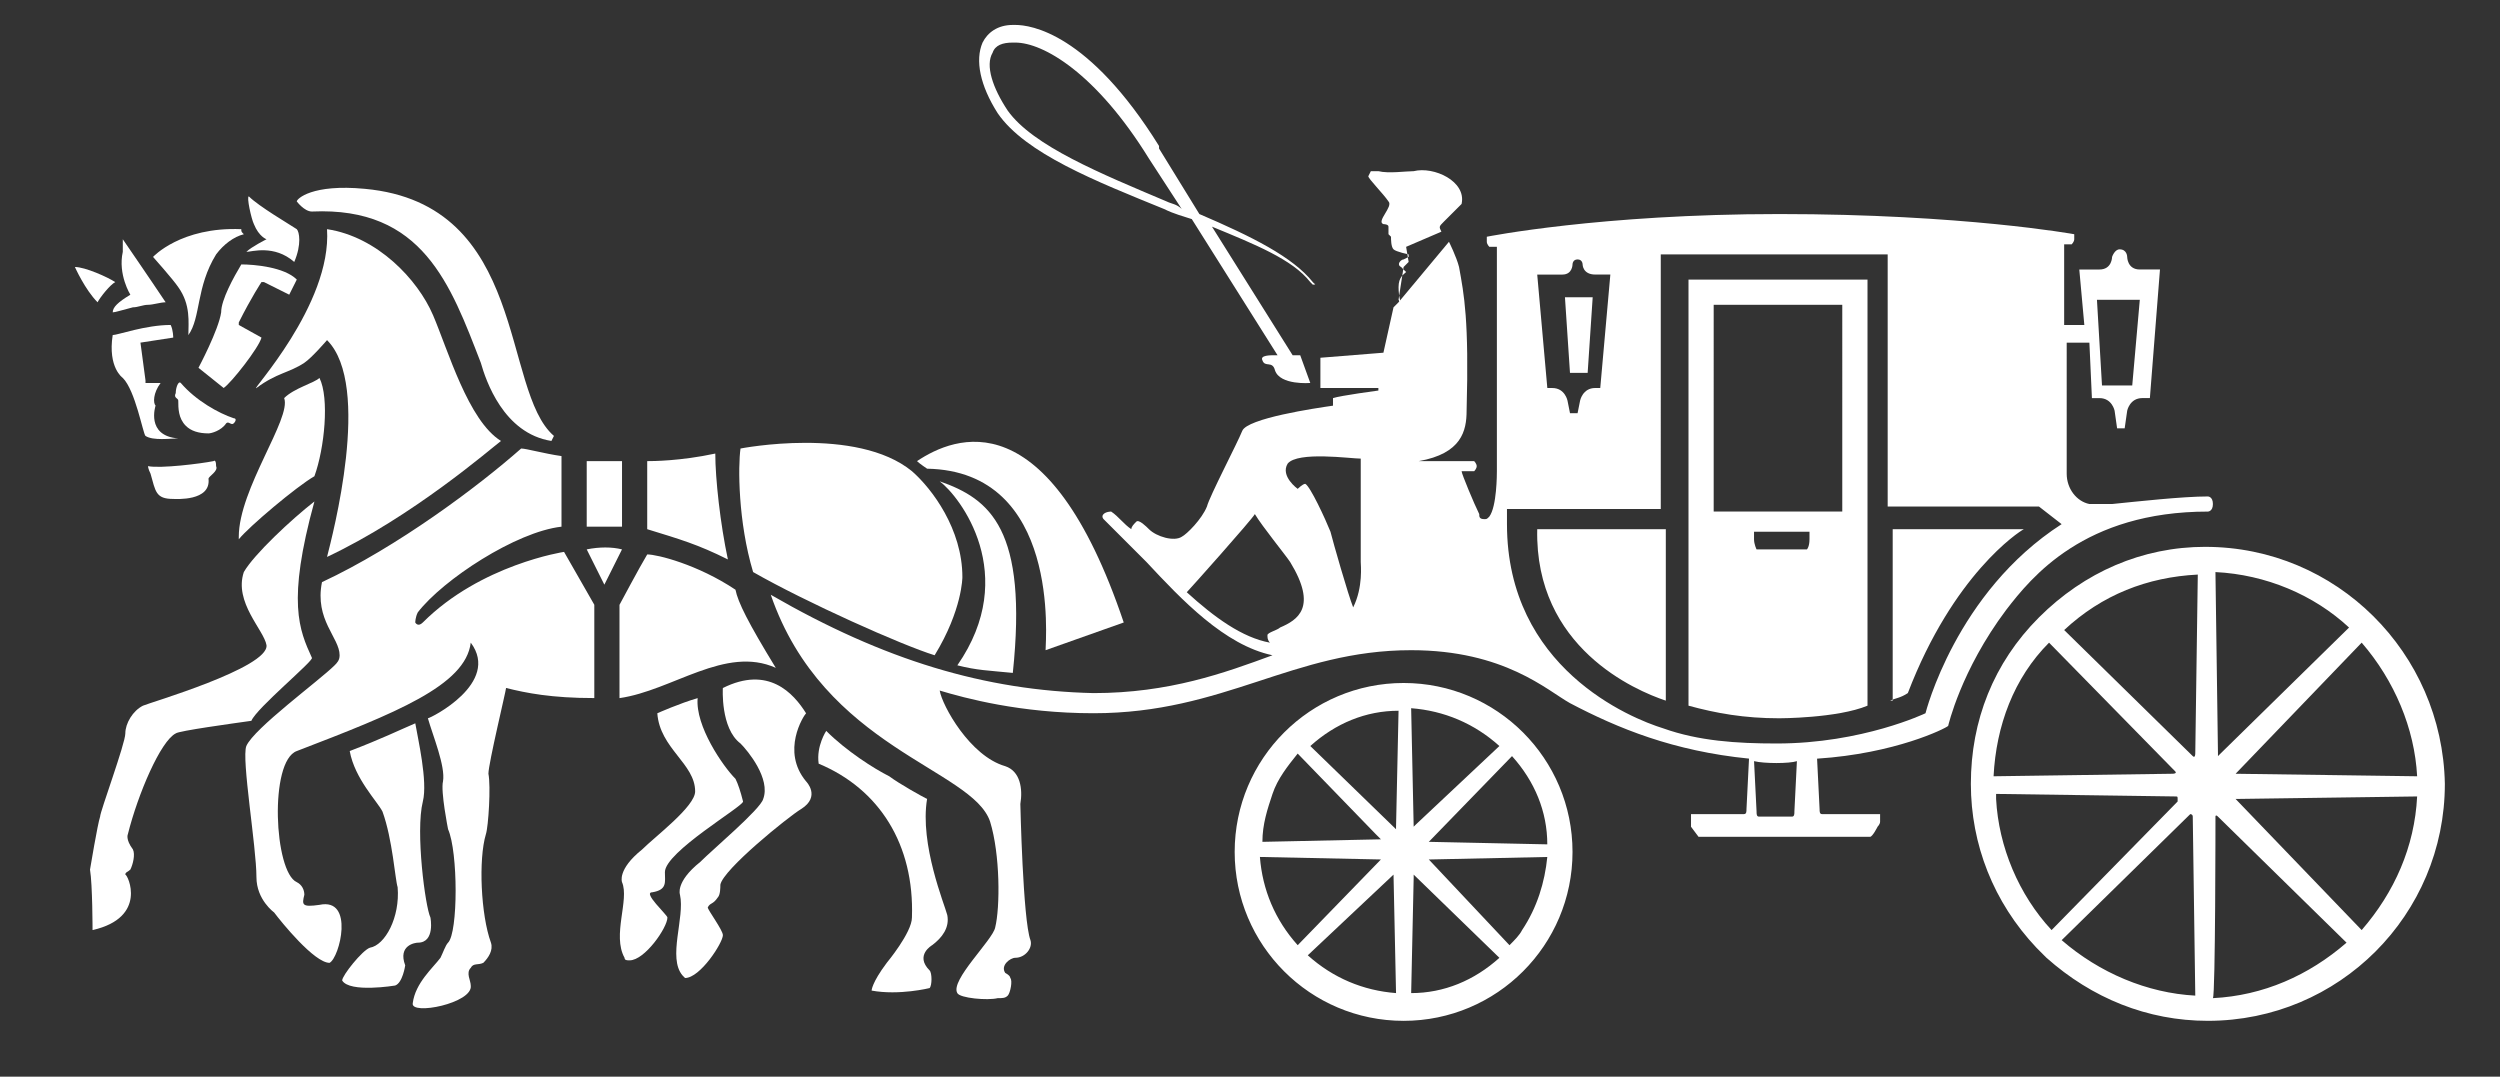 <svg xmlns="http://www.w3.org/2000/svg" viewBox="0 0 205.5 88.5" fill="#FFFFFF"><rect x="0" y="0" width="205.5" height="88.5" fill="#333333" stroke="none"/><path d="M136.93 57.593V43.5h-10.57c-.208 9.74 8.082 13.264 10.57 14.093zM155.374 57.593c.415-.207.83-.207 1.45-.622 3.73-9.74 9.12-13.263 9.534-13.47H155.58v14.093h-.206zM49.678 48.06l1.45-2.9c-.828-.21-1.864-.21-2.9 0l1.45 2.9M59.833 45.987c-.622-2.902-1.036-6.632-1.036-8.705-2.902.622-5.18.622-5.596.622V43.5c2.696.83 4.147 1.244 6.633 2.487zM51.13 43.293v-5.39h-2.902v5.39h2.9zM76.828 53.862c2.28-3.73 2.28-6.424 2.28-6.424 0-3.938-2.487-7.254-4.145-8.705-4.56-3.73-14.093-1.865-14.093-1.865-.207 1.45-.207 6.01 1.036 10.155 4.352 2.487 12.227 6.01 14.922 6.84zM66.258 58.63c-1.036-1.66-3.108-3.94-6.84-2.074 0 0-.206 3.316 1.452 4.56.622.622 2.487 2.9 1.865 4.56-.208.828-4.145 4.144-5.18 5.18-2.073 1.66-1.66 2.695-1.66 2.695.416 1.866-1.035 5.182.21 6.633l.206.208c1.245 0 3.11-2.9 3.11-3.522 0-.415-1.244-2.072-1.244-2.28.208-.414.415-.207.83-.828.206-.208.206-.83.206-1.036.208-1.244 5.596-5.596 6.632-6.218 1.658-1.036.414-2.28.414-2.28-2.072-2.488-.207-5.39 0-5.597zM46.362 45.365s-6.84 1.036-11.606 5.803c-.414.414-.622 0-.622 0s0-.415.207-.83c2.074-2.693 8.084-6.63 11.814-7.045V37.49c-1.45-.207-2.902-.622-3.316-.622-3.523 3.11-10.155 8.083-16.373 10.984-.622 3.108 1.45 4.56 1.45 6.01 0 .415-.207.622-.414.83-1.243 1.243-6.63 5.18-7.253 6.63-.414 1.037.83 8.29.83 10.778 0 1.865 1.45 2.9 1.45 2.9.622.83 3.316 4.146 4.56 4.146.83-.415 2.072-5.388-.83-4.767-1.45.207-1.45 0-1.242-.83 0-.415-.208-.83-.622-1.036-1.865-.83-2.28-9.948 0-10.777 8.083-3.108 13.886-5.388 14.3-8.912 2.487 3.316-3.316 6.217-3.523 6.217.415 1.45 1.45 3.938 1.244 5.18-.208.83.415 3.94.415 3.94.828 1.864.828 8.496 0 9.325-.21.207-.416.83-.623 1.243-.622.83-2.072 2.073-2.28 3.73-.207 1.036 4.975 0 4.768-1.45 0-.416-.415-1.037 0-1.452.207-.415.622-.207 1.036-.415.416-.415.83-1.036.623-1.658-.83-2.28-1.036-6.84-.415-8.912.208-.622.415-3.938.208-4.974 0-.83 1.45-6.84 1.45-7.047 1.66.415 3.73.83 7.254.83v-7.67l-2.488-4.348zM63.77 54.9c-2.28-3.73-3.107-5.39-3.315-6.426-3.108-2.073-6.425-2.9-7.253-2.9-.622 1.035-2.28 4.144-2.28 4.144v7.668c4.352-.622 8.704-4.352 12.85-2.487z"/><path d="M78.693 54.69c1.658.416 2.487.416 4.56.623 1.243-11.813-1.865-14.3-6.01-15.75 1.657 1.243 6.63 7.667 1.45 15.128zM12.79 33.345c-.21-.208-.21-1.037.413-1.865H11.96v-.208l-.415-3.108 2.694-.415s0-.623-.21-1.037c-2.07 0-4.35.83-4.766.83-.415 2.693.83 3.522.83 3.522 1.035 1.036 1.657 4.56 1.864 4.767.622.415 2.072.207 2.694.207-2.693-.208-1.863-2.695-1.863-2.695zM26.26 31.065c-.416.415-2.073.83-2.902 1.658.622 1.658-3.73 7.46-3.73 11.4v.206c.83-1.037 4.767-4.353 6.217-5.182.83-2.28 1.243-6.425.414-8.083zM12.167 38.32s0 .207.208.62c.415 1.452.415 2.073 1.865 2.073.207 0 3.108.207 2.9-1.658 0-.207.83-.622.623-1.036 0-.623-.207-.416-.207-.416-1.037.208-4.353.622-5.39.415zM10.716 24.226c-1.036.622-1.45 1.036-1.45 1.45.207 0 .828-.206 1.657-.414.414 0 .83-.207 1.243-.207s1.036-.207 1.45-.207c-1.242-1.865-3.522-5.182-3.522-5.182v1.037c-.414 1.865.622 3.523.622 3.523zM25.638 54.07c-1.036-2.28-2.072-4.56.207-12.85-1.865 1.45-4.974 4.353-5.803 5.803-.83 2.487 1.658 4.767 1.865 6.01.207 1.865-9.74 4.767-10.155 4.974-.83.415-1.45 1.45-1.45 2.28s-2.073 6.425-2.073 6.84c-.21.62-.83 4.352-.83 4.352.208 1.243.208 4.973.208 4.973 4.56-1.037 2.9-4.56 2.694-4.56 0-.208.208-.208.415-.415.208-.415.415-1.244.208-1.658-.622-.83-.415-1.243-.415-1.243.83-3.316 2.694-7.668 3.938-8.29.208-.207 4.767-.83 6.217-1.036.413-1.035 5.18-4.973 4.973-5.18zM60.455 64.018c-1.036-1.036-3.316-4.352-3.108-6.632-1.45.415-3.316 1.244-3.316 1.244.21 2.9 3.11 4.145 3.11 6.424 0 1.244-3.316 3.73-4.352 4.767-2.073 1.66-1.658 2.695-1.658 2.695.622 1.45-.83 4.352.208 6.217 0 .208.207.208.415.208 1.243 0 3.108-2.694 3.108-3.523 0-.207-2.07-2.072-1.242-2.072 1.243-.208 1.036-.83 1.036-1.658 0-1.658 6.424-5.388 6.424-5.803-.208-.83-.415-1.452-.623-1.866zM28.747 61.738c.414 2.28 2.28 4.145 2.694 4.974.83 2.28 1.038 5.596 1.245 6.217.207 2.486-1.036 4.766-2.28 4.973-.622.207-2.28 2.28-2.28 2.694.622 1.036 4.353.415 4.353.415.622-.207.83-1.658.83-1.658-.623-1.658.828-1.865 1.036-1.865 1.45 0 1.036-2.074 1.036-2.074-.415-.83-1.244-7.046-.622-9.533.415-1.658-.414-5.18-.622-6.425-1.452.622-2.696 1.244-5.39 2.28z"/><path d="M75.377 37.904c.207.208.83.622.83.622 10.983.207 9.74 14.093 9.74 14.92l6.424-2.278c-6.216-18.445-13.885-15.336-16.993-13.264zM77.864 75.21c-.207-.83-2.28-5.804-1.658-9.535-.415-.207-2.28-1.243-3.11-1.865-1.243-.622-3.522-2.073-5.18-3.73 0 0-.83 1.243-.622 2.694 4.974 2.073 7.875 6.632 7.668 12.642 0 1.244-2.072 3.73-2.072 3.73-1.244 1.658-1.244 2.28-1.244 2.28 2.28.415 4.767-.207 4.767-.207.208-.21.208-1.245 0-1.452-1.244-1.244.208-2.073.208-2.073.83-.62 1.45-1.45 1.244-2.486zM24.187 21.532c.622-1.45.415-2.487.207-2.694-.622-.415-3.108-1.865-3.938-2.694-.208 0 .207 1.865.415 2.28.416 1.036 1.037 1.243 1.037 1.243s-1.244.622-1.658 1.037c.414 0 2.28-.623 3.937.828zM18.384 31.894c.622-.414 2.902-3.316 3.11-4.145l-1.866-1.037v-.208c1.036-2.072 1.865-3.316 1.865-3.316h.208l2.073 1.035.622-1.243c-1.036-1.037-3.523-1.244-4.56-1.244-.62 1.036-1.657 2.9-1.657 3.938-.207 1.45-1.865 4.56-1.865 4.56l2.07 1.658zM14.86 31.48c-.206-.208-.414.414-.414.83-.207.414.208.414.208.62 0 .623 0 1.452.622 2.073.415.415 1.036.622 1.865.622.208 0 1.037-.207 1.452-.83.207-.207.415.208.622 0 .208-.207.208-.414 0-.414-1.244-.413-3.11-1.45-4.353-2.9zM39.523 29.822c.414 1.45 1.865 5.803 5.803 6.425l.207-.415c-4.352-3.73-2.072-19.067-15.543-20.31-4.352-.415-5.596.83-5.596 1.036 0 0 .622.83 1.244.83 9.118-.415 11.398 6.01 13.885 12.434z"/><path d="M35.585 25.884c-1.244-2.9-4.56-6.425-8.704-7.046.415 6.217-6.424 13.47-5.802 13.056 1.658-1.243 2.694-1.243 3.938-2.072.622-.415 1.865-1.865 1.865-1.865 3.73 3.73.415 16.166 0 17.823 7.047-3.316 13.472-8.912 14.3-9.533-2.693-1.66-4.35-7.46-5.595-10.363zM8.02 24.848c.21-.415 1.038-1.45 1.452-1.658-.622-.415-2.487-1.244-3.316-1.244 0 0 .83 1.866 1.865 2.902zM153.51 22.983h-14.715v35.024c2.28.622 4.56 1.036 7.46 1.036 0 0 4.768 0 7.254-1.036V22.983zM148.74 44.33c0 .62-.207.828-.207.828h-4.145s-.207-.415-.207-.83v-.62h4.56v.62zm2.695-2.28h-10.57V25.054h10.57V42.05zM130.505 30.65l.414-6.216h-2.28l.414 6.217"/><path d="M114.547 25.262l-.83 3.73-5.18.415v2.487h4.766v.208s-3.108.415-3.73.622v.622c-1.45.207-7.046 1.036-7.46 2.072-.415 1.036-2.695 5.39-2.902 6.217-.414 1.037-1.657 2.28-2.072 2.487-.622.415-2.072 0-2.694-.622-.208-.207-.83-.83-1.037-.622-.207.207-.414.415-.414.622-.622-.415-1.037-1.036-1.658-1.45 0 0-.415 0-.622.207-.208.207 0 .415 0 .415l3.523 3.523c2.9 3.11 6.425 6.84 10.362 7.668-3.938 1.45-8.497 3.11-14.714 3.11-8.912-.208-17.202-2.695-26.528-8.084 4.353 12.64 16.58 14.3 18.03 18.65.83 2.695.83 7.048.416 8.706-.208 1.036-3.73 4.352-3.11 5.388.208.415 2.488.622 3.317.415.414 0 .62 0 .828-.208.207-.207.415-1.244.207-1.45 0-.21-.415-.416-.415-.416-.415-.622.415-1.244.83-1.244.828 0 1.45-.83 1.243-1.45-.622-1.66-.83-11.192-.83-11.192.208-1.243 0-2.694-1.243-3.108-2.9-.83-5.18-4.974-5.388-6.217 2.072.622 6.632 1.865 12.642 1.865 10.777 0 16.373-5.182 26.113-5.182 7.668 0 11.19 3.316 13.057 4.353 3.938 2.073 8.497 3.94 14.715 4.56l-.208 4.146c0 .208 0 .415-.208.415h-4.352v1.038l.62.83h14.094c.208 0 .622-.83.622-.83s.207-.207.207-.415v-.622h-4.767c-.207 0-.207-.206-.207-.414l-.206-4.145c6.425-.414 10.57-2.486 10.776-2.693 0 0 1.036-4.56 4.767-9.534 2.073-2.694 6.425-8.083 16.58-8.083 0 0 .414 0 .414-.622s-.413-.622-.413-.622c-2.072 0-5.803.414-7.875.622h-1.865c-1.036-.208-1.865-1.244-1.865-2.487V28.165h1.865l.207 4.56h.622c1.036 0 1.243 1.035 1.243 1.035l.206 1.45h.622l.207-1.45s.207-1.037 1.243-1.037h.622l.83-10.57h-1.66c-1.035 0-1.035-1.035-1.035-1.035s0-.622-.622-.622c-.414 0-.62.622-.62.622s0 1.036-1.037 1.036h-1.658l.414 4.56h-1.658v-6.632h.622s.207-.207.207-.415v-.414s-9.118-1.658-24.247-1.658c-14.715 0-24.04 1.865-24.04 1.865v.415c0 .207.206.415.206.415h.622v18.445c0 .208 0 2.9-.622 3.73-.207.208-.207.208-.414.208-.415 0-.415-.208-.415-.415-.414-.83-1.45-3.316-1.45-3.523h1.036s.206-.207.206-.415c0-.207-.207-.415-.207-.415h-4.56c3.522-.622 3.937-2.487 3.937-4.145.207-7.46-.207-9.533-.622-11.813-.207-.83-.828-2.072-.828-2.072l-4.146 4.974-.413.412zm61.345-.62l-.622 7.045h-2.486l-.415-7.046h3.522zm-70.67 26.94c-.208.21-1.037.416-1.037.623 0 .207 0 .415.207.622-2.28-.415-4.56-2.072-6.84-4.145.21-.207 5.39-6.01 5.597-6.424.62 1.036 2.485 3.316 2.9 3.938 2.28 3.73.62 4.765-.83 5.387zm6.008-1.657c-.414-1.036-1.658-5.388-1.865-6.217-.414-1.036-1.658-3.73-2.072-3.938-.207 0-.622.415-.622.415s-1.45-1.036-.828-2.072c.83-1.036 5.182-.415 6.01-.415v8.497c0 .206.208 2.072-.622 3.73zm17.203-27.357c.828 0 .828-.83.828-.83s0-.414.416-.414c.414 0 .414.415.414.415s0 .828 1.036.828h1.244l-.83 9.326h-.414c-1.036 0-1.243 1.037-1.243 1.037l-.207 1.037h-.622l-.207-1.036s-.207-1.036-1.243-1.036h-.415l-.83-9.326h2.073zM147.5 66.712c0 .207 0 .415-.208.415h-2.694c-.208 0-.208-.208-.208-.415l-.207-4.145c.83.207 2.9.207 3.523 0l-.207 4.145zm10.775-8.083s-5.18 2.486-12.228 2.486c-3.315 0-6.425-.208-9.326-1.244-2.693-.83-12.848-4.974-12.848-16.787v-1.243h12.642V20.91h18.652v20.725H167.6l1.866 1.45c-8.703 5.596-11.19 15.544-11.19 15.544zM106.88 29.615h-.83.83z"/><path d="M107.915 23.19c-1.658-2.072-4.975-3.73-9.327-5.596l-3.316-5.388v-.208C89.47 2.672 84.702 2.05 83.46 2.05h-.208c-1.244 0-2.073.623-2.487 1.452-.622 1.45-.207 3.523 1.244 5.803 2.28 3.316 8.082 5.596 13.677 7.875.83.415 1.658.622 2.28.83l7.047 11.19h-.208c-.414 0-1.243 0-1.036.415.207.622.83 0 1.036.83.415 1.243 2.9 1.036 2.9 1.036l-.827-2.28h-.623l-6.632-10.57c3.523 1.452 6.632 2.695 8.082 4.56l.208.208c.207 0 .207 0 .207-.207 0 .207 0 .207-.207 0zm-12.02-6.632c-5.39-2.28-10.984-4.56-13.057-7.46-1.244-1.866-1.865-3.73-1.244-4.768.208-.622.83-.83 1.658-.83h.207c2.28 0 6.63 2.488 10.983 9.534l2.694 4.145c-.414-.415-.828-.415-1.242-.622zM15.897 26.92c0-.207 0 0 0 0zM19.835 18.838c-4.974-.208-7.254 2.28-7.254 2.28s1.66 1.865 2.074 2.487c1.036 1.45.83 2.9.83 3.938 1.035-1.45.62-3.938 2.28-6.632.62-.828 1.45-1.45 2.28-1.657-.21-.208-.21-.208-.21-.415zM114.96 24.64l.416-2.693.414-.415-.207-1.243 2.9-1.245c-.206-.415-.206-.415.208-.83.208-.206 1.244-1.242 1.452-1.45.414-1.865-2.28-3.108-3.938-2.694-.62 0-2.072.208-2.9 0h-.622l-.208.415c0 .208 1.244 1.45 1.658 2.073.415.415-1.036 1.658-.414 1.865 0 0 .414 0 .414.207v.622l.207.207c0 .206 0 .828.207 1.035.207.208 1.243.415 1.243.415v.208l-.414.207c-.208 0-.622.415-.208.622l.415.415c-.207.208-.622.415-.622 1.244s.208 1.45.416 1.865l-.415-.83zM115.376 56.142c-7.67 0-13.886 6.217-13.886 13.886 0 7.668 6.217 13.885 13.886 13.885 7.668 0 13.885-6.217 13.885-13.885 0-7.67-6.216-13.886-13.884-13.886zm1.036 11.606l-.208.207-.207-9.74c2.694.207 5.182 1.243 7.254 3.108l-6.838 6.425zm-.208 4.352v-.207l7.047 6.84c-2.07 1.864-4.56 2.9-7.253 2.9l.207-9.533zm10.984-2.694l-9.74-.207 6.84-7.047c1.864 2.072 2.9 4.56 2.9 7.253zm-3.108 8.29l-6.632-7.046 9.74-.207c-.207 2.072-.83 4.145-2.072 6.01-.207.414-.622.828-1.036 1.243zm-10.57-8.704l-9.74.207c0-1.452.415-2.695.83-3.94.414-1.243 1.242-2.28 2.07-3.315l6.426 6.632.415.415zm1.037 2.9s0-.206 0 0l.207 9.74c-2.694-.206-5.182-1.242-7.254-3.107l7.047-6.632zm.207-3.937v.208l-7.047-6.84c2.073-1.864 4.56-2.9 7.254-2.9l-.206 9.532zm-1.243 2.694c.208 0 0 0 0 0l-6.84 7.045c-1.864-2.072-2.9-4.56-3.107-7.253l9.948.207zM181.28 44.95c-5.182 0-9.948 2.074-13.68 5.804s-5.595 8.497-5.595 13.678c0 4.974 1.865 9.74 5.39 13.47l.62.623.208.207c3.73 3.316 8.29 5.18 13.264 5.18 10.777 0 19.48-8.703 19.48-19.48-.205-10.777-8.91-19.48-19.687-19.48zm11.813 6.633l-10.57 10.363-.206.207v-.207l-.207-14.922c4.144.206 8.08 1.865 10.983 4.56zM182.11 67.126s0-.208.206 0l10.57 10.362c-3.11 2.694-6.84 4.352-10.985 4.56.21-.207.21-14.922.21-14.922zm1.657-3.523l10.362-10.777c2.693 3.11 4.352 7.046 4.56 10.984l-14.923-.207zm0 2.072l14.922-.207c-.208 4.145-1.866 7.875-4.56 10.984l-10.363-10.777zm-3.316-3.73s0 .414-.206.207l-10.57-10.362c3.11-2.9 6.84-4.352 10.984-4.56l-.207 14.715zm-.414 4.974s.208 0 .208.207l.207 14.714c-3.937-.207-7.874-1.864-10.983-4.56l10.57-10.36zm-1.45-3.732l.207.208c.207.207-.207.207-.207.207l-14.715.208c.208-4.144 1.66-8.082 4.56-10.983l10.156 10.36zm-14.508 2.073l14.715.208c.207 0 .207 0 .207.207v.208l-10.362 10.57c-2.694-2.902-4.352-6.84-4.56-10.778v-.414z"/></svg>